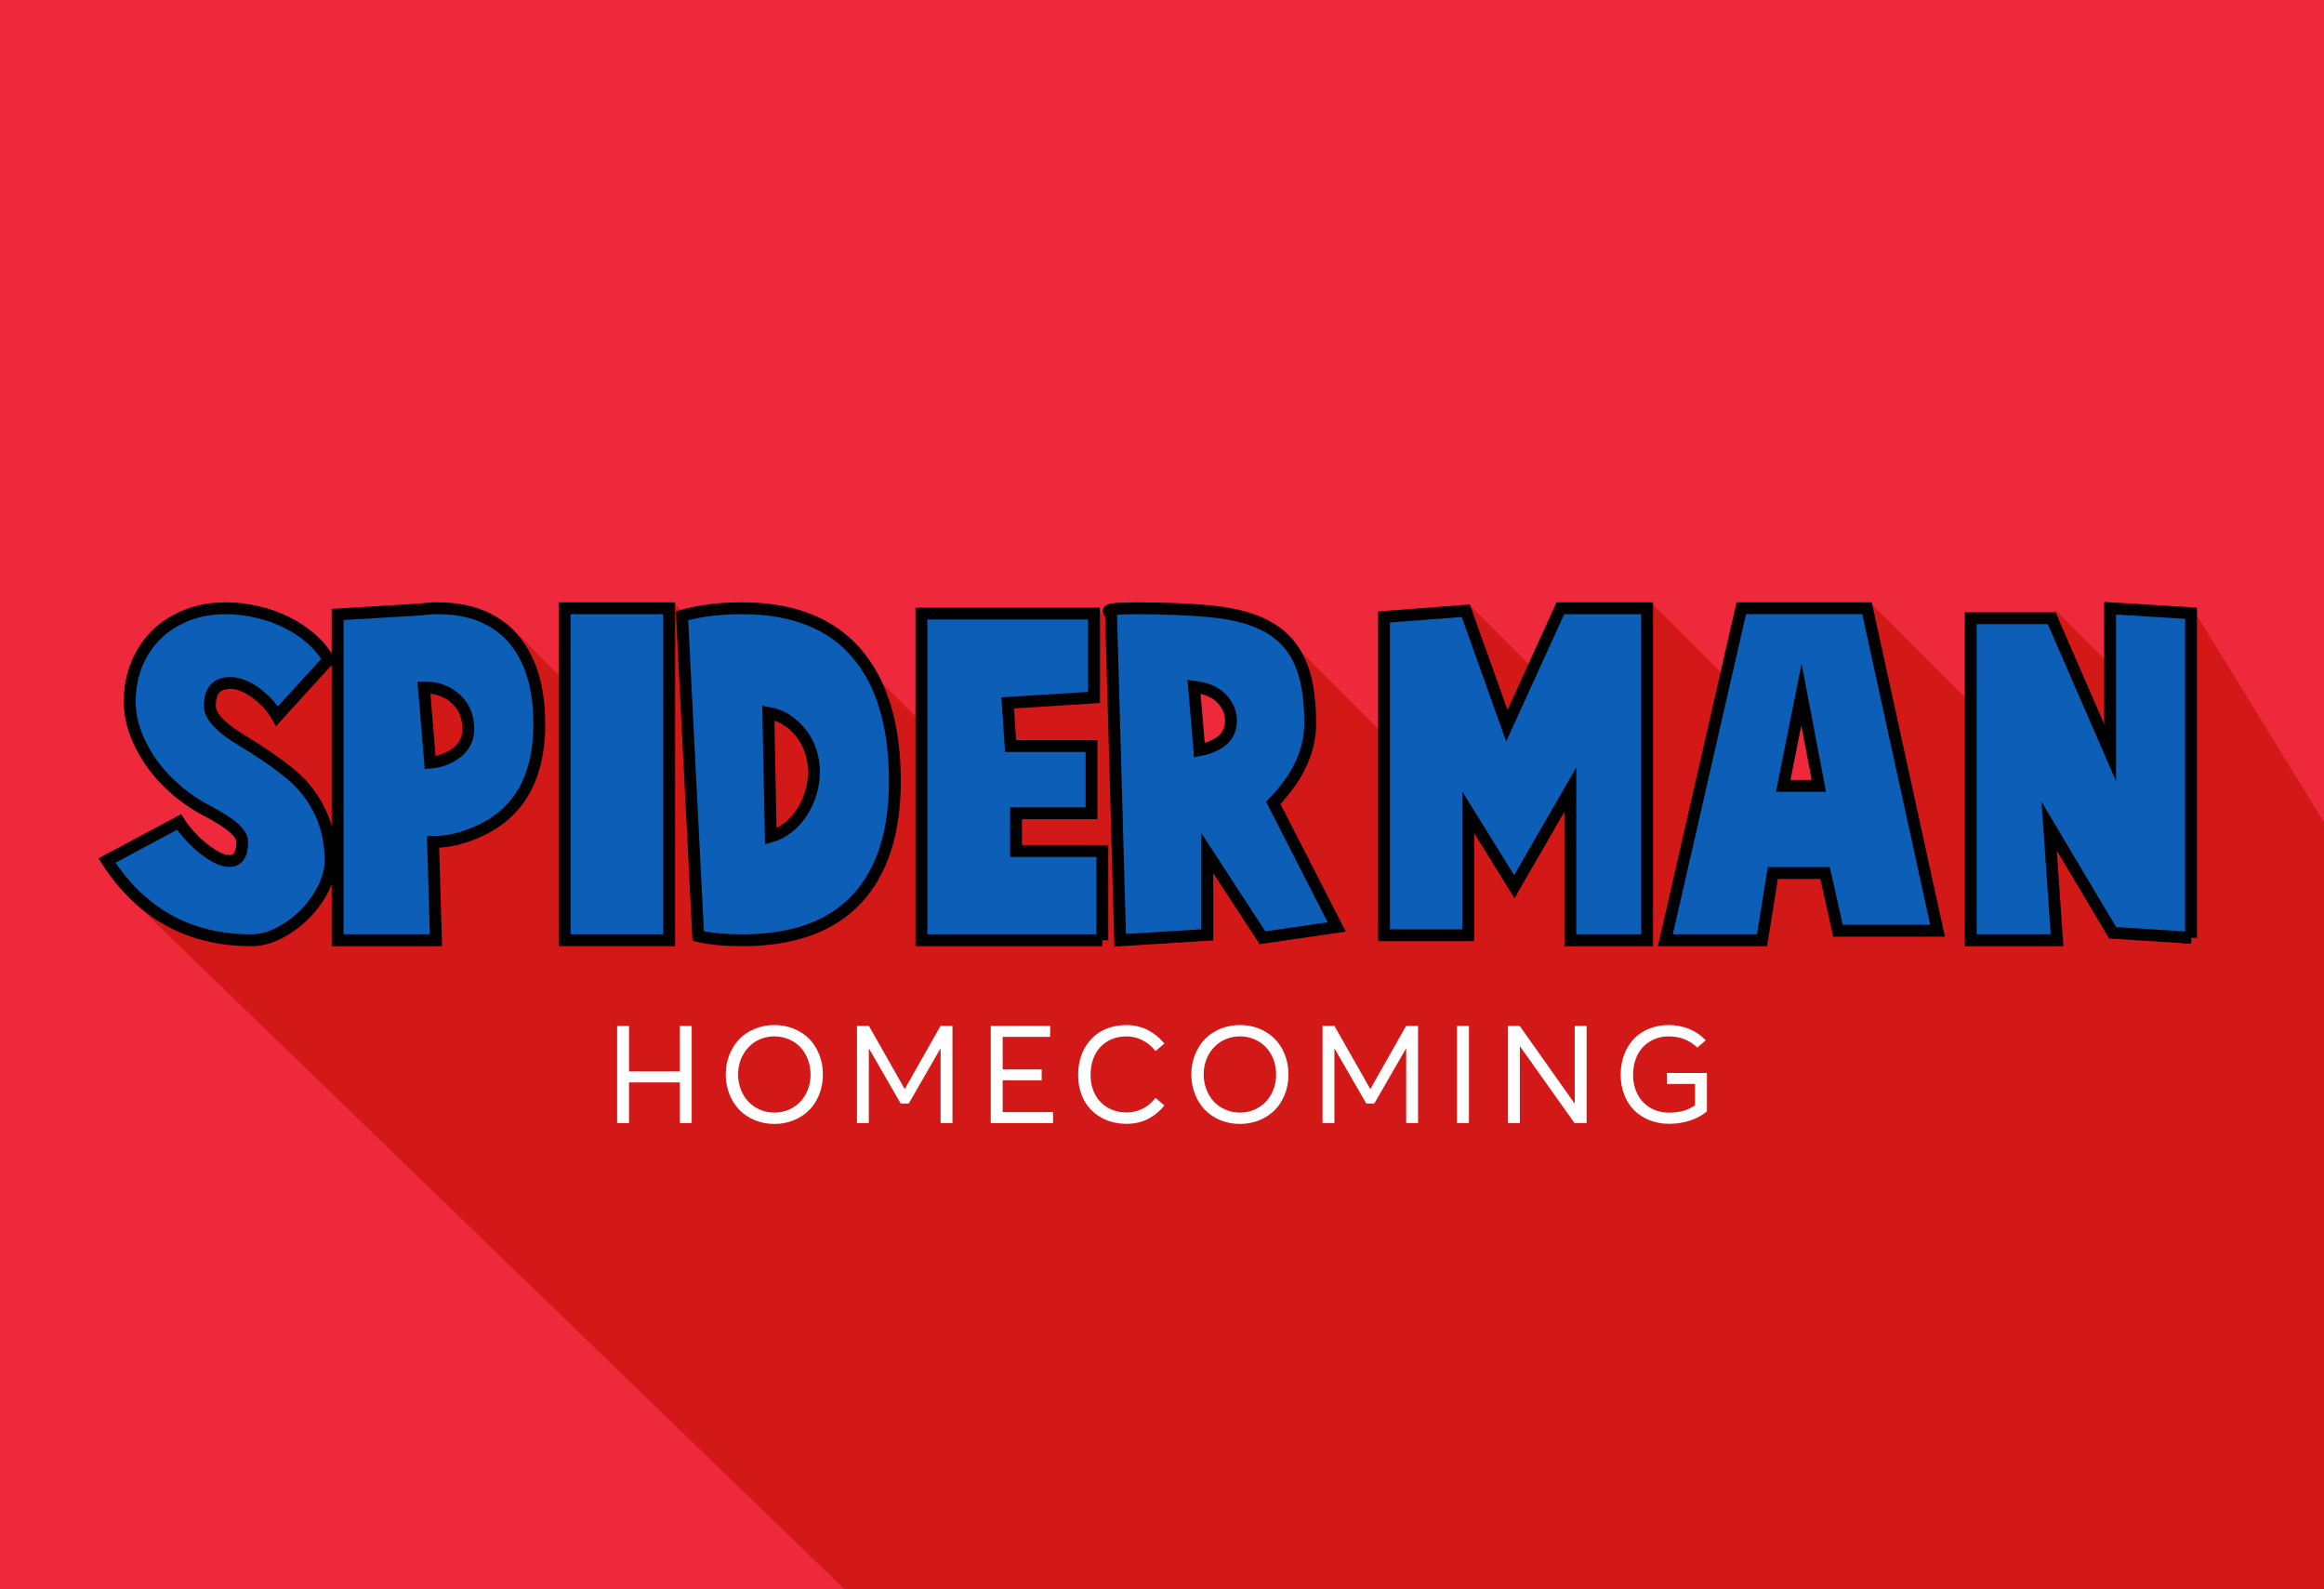 <?xml version="1.0" encoding="utf-8"?>
<!-- Generator: Adobe Illustrator 26.5.0, SVG Export Plug-In . SVG Version: 6.00 Build 0)  -->
<svg version="1.1" id="Capa_1" xmlns="http://www.w3.org/2000/svg" xmlns:xlink="http://www.w3.org/1999/xlink" x="0px" y="0px"
	 viewBox="0 0 392 268" enable-background="new 0 0 392 268" xml:space="preserve">
<g>
	<rect fill="#EE293C" width="392" height="268"/>
	<polygon fill="#D31818" points="369.947,102.784 363.582,119.754 346.612,102.784 346.924,108.712 343.818,104.966 
		333.594,119.752 315.615,101.773 309.761,110.154 315.203,131.108 313.22,131.306 308.963,135.43 294.463,134 292.172,120.639 
		295.194,118.335 278.632,101.773 276.802,116.551 276.104,116.666 268.656,122.794 247.635,101.773 252.956,125.22 262.916,125.22 
		245.374,132.104 238.766,129.222 215.308,105.764 215.808,131.353 212.248,132.503 196.723,128.906 198.732,117.273 
		185.243,102.784 166.352,110.154 166.352,133.851 160.219,136.375 165.088,131.506 137.617,104.034 134.025,117.205 
		140.265,126.497 139.017,126.987 113.671,101.64 110.536,127.506 103.826,120.797 102.328,121.913 85.291,104.876 67.659,108.065 
		67.659,133.247 55.668,109.755 38.394,108.065 33.304,121.567 46.373,139.366 43.375,145.362 31.456,149.798 20.235,149.835 
		142.777,268.344 392.267,268.344 392.267,139.103 	"/>
	<g>
		<g>
			<path fill="#0D5EB6" stroke="#000000" stroke-width="2" stroke-miterlimit="10" d="M55.761,145.129
				c0,1.54-0.409,3.114-1.225,4.724c-0.817,1.61-1.867,3.057-3.149,4.34c-1.284,1.283-2.719,2.333-4.305,3.149
				c-1.587,0.816-3.149,1.225-4.689,1.225c-10.452,0-18.57-4.479-24.355-13.438l12.178-6.509c0.466,0.747,1.05,1.505,1.75,2.274
				s1.435,1.47,2.205,2.1c0.77,0.63,1.55,1.155,2.344,1.575c0.793,0.42,1.516,0.63,2.17,0.63c1.445,0,2.17-1.073,2.17-3.22
				c0-0.513-0.21-1.025-0.63-1.54c-0.42-0.513-0.969-1.015-1.645-1.505c-0.678-0.489-1.447-0.979-2.31-1.47
				c-0.864-0.489-1.739-0.968-2.625-1.435c-1.727-1.025-3.313-2.215-4.759-3.569c-1.447-1.353-2.684-2.799-3.71-4.339
				c-1.026-1.54-1.831-3.138-2.414-4.794c-0.584-1.655-0.875-3.324-0.875-5.004c0-2.333,0.408-4.467,1.225-6.404
				c0.816-1.936,1.936-3.592,3.359-4.969c1.423-1.375,3.126-2.45,5.109-3.219c1.982-0.77,4.14-1.155,6.474-1.155
				c1.819,0,3.615,0.21,5.389,0.63s3.43,1.015,4.97,1.785c1.54,0.77,2.915,1.691,4.129,2.764c1.213,1.074,2.17,2.24,2.87,3.5
				l-8.679,9.519c-0.42-0.746-0.945-1.458-1.575-2.135c-0.63-0.676-1.295-1.271-1.994-1.785c-0.7-0.513-1.424-0.921-2.17-1.225
				c-0.747-0.303-1.446-0.455-2.1-0.455c-2.334,0-3.499,1.284-3.499,3.849c0,1.727,1.749,3.64,5.249,5.739
				c2.52,1.54,4.572,2.894,6.159,4.059c1.585,1.167,2.799,2.169,3.639,3.009C53.987,135.518,55.761,139.95,55.761,145.129z"/>
			<path fill="#0D5EB6" stroke="#000000" stroke-width="2" stroke-miterlimit="10" d="M73.816,102.577
				c5.505,0,9.739,1.691,12.702,5.074c2.963,3.384,4.444,8.201,4.444,14.453c0,9.705-3.966,15.958-11.897,18.756
				c-1.96,0.747-3.967,1.12-6.02,1.12l0.49,16.587H56.949v-54.94l13.928-0.84c0.513-0.046,0.955-0.093,1.329-0.14
				c0.373-0.046,0.676-0.07,0.91-0.07h0.77H73.816z M72.557,128.612c1.726-0.14,3.23-0.711,4.514-1.715
				c1.283-1.002,1.925-2.32,1.925-3.954c0-2.1-0.7-3.791-2.1-5.074c-1.399-1.283-3.149-1.924-5.249-1.924h-0.14L72.557,128.612z"/>
			<path fill="#0D5EB6" stroke="#000000" stroke-width="2" stroke-miterlimit="10" d="M112.869,102.577v55.99H95.232v-55.99H112.869
				z"/>
			<path fill="#0D5EB6" stroke="#000000" stroke-width="2" stroke-miterlimit="10" d="M125.186,102.577
				c8.491,0,14.907,2.508,19.246,7.523c4.34,5.016,6.509,12.237,6.509,21.661c0,8.678-2.158,15.316-6.474,19.912
				c-4.316,4.596-10.743,6.894-19.281,6.894c-1.447,0-2.789-0.058-4.024-0.175c-1.237-0.116-2.369-0.291-3.395-0.525l-2.729-54.03
				C117.977,102.997,121.359,102.577,125.186,102.577z M130.015,141.069c1.119-0.325,2.122-0.851,3.009-1.574
				c0.886-0.723,1.646-1.575,2.275-2.555s1.119-2.053,1.47-3.22c0.35-1.166,0.524-2.355,0.524-3.569c0-1.212-0.187-2.379-0.56-3.499
				c-0.374-1.12-0.91-2.123-1.61-3.01c-0.699-0.886-1.517-1.632-2.449-2.239c-0.934-0.606-1.96-1.003-3.079-1.19L130.015,141.069z"
				/>
			<path fill="#0D5EB6" stroke="#000000" stroke-width="2" stroke-miterlimit="10" d="M185.934,158.566h-30.515v-55.08h29.114
				v14.138l-14.558,0.91l0.49,7.279h13.647v11.338h-12.737v6.369h14.558V158.566z"/>
			<path fill="#0D5EB6" stroke="#000000" stroke-width="2" stroke-miterlimit="10" d="M225.477,156.327l-12.528,1.819l-9.308-14.277
				v13.787l-14.697,0.91l-1.54-55.22c-0.28-0.046-0.42-0.14-0.42-0.28c0-0.326,1.562-0.49,4.689-0.49
				c5.085,0,9.483,0.199,13.192,0.595c3.709,0.397,6.754,1.272,9.133,2.625c2.38,1.354,4.141,3.313,5.284,5.879
				c1.144,2.566,1.715,6.019,1.715,10.358c0,4.619-2.076,9.075-6.229,13.367L225.477,156.327z M202.311,126.512
				c3.545-0.7,5.319-2.355,5.319-4.969v-0.42c-0.141-1.353-0.725-2.52-1.75-3.499c-1.026-0.98-2.52-1.586-4.479-1.82
				L202.311,126.512z"/>
			<path fill="#0D5EB6" stroke="#000000" stroke-width="2" stroke-miterlimit="10" d="M277.825,158.566h-12.948v-25.405
				l-9.448,16.377l-7.769-12.527v20.716h-14.207v-53.68l13.787-1.05l6.929,19.386l9.028-19.806h14.628V158.566z"/>
			<path fill="#0D5EB6" stroke="#000000" stroke-width="2" stroke-miterlimit="10" d="M326.815,156.957h-16.798l-2.169-9.729h-8.818
				l-1.82,11.338h-16.307l12.808-55.99h21.206L326.815,156.957z M306.799,132.531l-2.939-15.397l-3.08,15.397H306.799z"/>
			<path fill="#0D5EB6" stroke="#000000" stroke-width="2" stroke-miterlimit="10" d="M369.577,158.146l-13.229-0.84l-10.708-17.986
				l1.33,19.246h-14.558v-54.31h13.647l9.868,22.676v-24.355l13.648,0.84V158.146z"/>
		</g>
	</g>
	<g>
		<path fill="#FFFFFF" d="M104.093,173.012h2.005v7.68h8.569v-7.68h2.005v16.385h-2.005v-6.858h-8.569v6.858h-2.005V173.012z"/>
		<path fill="#FFFFFF" d="M127.293,188.901c-1.028-0.429-1.897-1.014-2.606-1.757c-0.71-0.743-1.266-1.628-1.667-2.652
			s-0.603-2.123-0.603-3.294s0.201-2.269,0.603-3.294c0.401-1.024,0.957-1.906,1.667-2.646c0.709-0.74,1.578-1.323,2.606-1.752
			c1.028-0.428,2.144-0.642,3.345-0.642c1.142,0,2.215,0.203,3.221,0.608s1.871,0.967,2.596,1.684s1.297,1.597,1.717,2.641
			c0.421,1.043,0.631,2.177,0.631,3.4s-0.21,2.357-0.631,3.401c-0.42,1.043-0.992,1.926-1.717,2.646s-1.59,1.283-2.596,1.688
			s-2.079,0.608-3.221,0.608C129.437,189.543,128.321,189.329,127.293,188.901z M133.02,187.15c0.747-0.319,1.393-0.759,1.937-1.318
			c0.545-0.559,0.975-1.24,1.29-2.044c0.315-0.803,0.473-1.666,0.473-2.59c0-0.923-0.157-1.786-0.473-2.59s-0.745-1.484-1.29-2.044
			c-0.544-0.56-1.189-0.996-1.937-1.312s-1.541-0.474-2.382-0.474c-0.713,0-1.391,0.109-2.032,0.327
			c-0.643,0.218-1.211,0.523-1.706,0.918c-0.496,0.394-0.924,0.855-1.284,1.385s-0.636,1.116-0.827,1.763
			c-0.191,0.646-0.287,1.321-0.287,2.026c0,0.886,0.149,1.722,0.45,2.506c0.3,0.784,0.715,1.466,1.244,2.044
			s1.179,1.036,1.948,1.374s1.601,0.507,2.494,0.507C131.479,187.629,132.272,187.469,133.02,187.15z"/>
		<path fill="#FFFFFF" d="M160.659,173.012v16.385h-2.004v-12.556h-0.034l-5.337,9.256h-1.363l-5.338-9.256h-0.033v12.556h-2.005
			v-16.385h2.016l6.014,10.597h0.067l6.002-10.597H160.659z"/>
		<path fill="#FFFFFF" d="M167.113,173.012h10.022v1.847h-8.007v5.484h6.577v1.847h-6.577v5.36h8.491v1.847h-10.507V173.012z"/>
		<path fill="#FFFFFF" d="M187.477,189.183c-0.811-0.226-1.558-0.567-2.24-1.024c-0.684-0.458-1.276-1.012-1.779-1.661
			s-0.896-1.421-1.177-2.314c-0.282-0.894-0.423-1.861-0.423-2.905c0-0.931,0.113-1.818,0.338-2.663
			c0.226-0.845,0.567-1.616,1.025-2.314s1.01-1.303,1.655-1.812c0.646-0.511,1.407-0.909,2.285-1.194
			c0.879-0.285,1.832-0.428,2.86-0.428c0.773,0,1.526,0.105,2.258,0.315c0.732,0.21,1.459,0.554,2.18,1.03s1.37,1.072,1.948,1.785
			l-1.498,1.25c-0.631-0.788-1.368-1.396-2.213-1.824s-1.736-0.643-2.675-0.643c-1.224,0-2.297,0.278-3.22,0.834
			c-0.924,0.556-1.63,1.323-2.117,2.303c-0.488,0.979-0.732,2.1-0.732,3.361c0,0.766,0.1,1.482,0.299,2.15
			c0.198,0.669,0.48,1.256,0.845,1.763c0.363,0.507,0.795,0.942,1.295,1.307c0.499,0.364,1.057,0.64,1.672,0.827
			s1.269,0.282,1.959,0.282c1.938,0,3.566-0.815,4.888-2.444l1.498,1.262c-0.766,0.953-1.68,1.708-2.742,2.264
			c-1.062,0.555-2.276,0.833-3.644,0.833C189.136,189.521,188.288,189.408,187.477,189.183z"/>
		<path fill="#FFFFFF" d="M205.823,188.901c-1.028-0.429-1.897-1.014-2.606-1.757c-0.71-0.743-1.266-1.628-1.667-2.652
			s-0.603-2.123-0.603-3.294s0.201-2.269,0.603-3.294c0.401-1.024,0.957-1.906,1.667-2.646c0.709-0.74,1.578-1.323,2.606-1.752
			c1.029-0.428,2.144-0.642,3.345-0.642c1.142,0,2.215,0.203,3.221,0.608s1.871,0.967,2.596,1.684s1.297,1.597,1.718,2.641
			c0.42,1.043,0.63,2.177,0.63,3.4s-0.21,2.357-0.63,3.401c-0.421,1.043-0.993,1.926-1.718,2.646s-1.59,1.283-2.596,1.688
			s-2.079,0.608-3.221,0.608C207.967,189.543,206.853,189.329,205.823,188.901z M211.55,187.15c0.747-0.319,1.393-0.759,1.937-1.318
			c0.545-0.559,0.975-1.24,1.29-2.044c0.315-0.803,0.473-1.666,0.473-2.59c0-0.923-0.157-1.786-0.473-2.59s-0.745-1.484-1.29-2.044
			c-0.544-0.56-1.189-0.996-1.937-1.312s-1.541-0.474-2.382-0.474c-0.713,0-1.391,0.109-2.032,0.327
			c-0.643,0.218-1.211,0.523-1.706,0.918c-0.496,0.394-0.924,0.855-1.284,1.385s-0.636,1.116-0.827,1.763
			c-0.191,0.646-0.287,1.321-0.287,2.026c0,0.886,0.149,1.722,0.45,2.506c0.3,0.784,0.715,1.466,1.244,2.044
			s1.179,1.036,1.948,1.374s1.601,0.507,2.494,0.507C210.009,187.629,210.803,187.469,211.55,187.15z"/>
		<path fill="#FFFFFF" d="M239.19,173.012v16.385h-2.005v-12.556h-0.034l-5.337,9.256h-1.363l-5.338-9.256h-0.033v12.556h-2.005
			v-16.385h2.016l6.014,10.597h0.067l6.002-10.597H239.19z"/>
		<path fill="#FFFFFF" d="M245.757,173.012h2.016v16.385h-2.016V173.012z"/>
		<path fill="#FFFFFF" d="M267.62,173.012v16.385h-2.038l-9.178-12.916h-0.045v12.916h-2.005v-16.385h1.982l9.233,13.052h0.046
			v-13.052H267.62z"/>
		<path fill="#FFFFFF" d="M287.914,180.951v6.475c-0.773,0.661-1.716,1.175-2.827,1.543c-1.11,0.367-2.293,0.552-3.547,0.552
			c-1.171,0-2.258-0.195-3.26-0.586c-1.003-0.391-1.866-0.94-2.591-1.649c-0.724-0.71-1.293-1.584-1.706-2.624
			c-0.412-1.04-0.619-2.183-0.619-3.429c0-1.201,0.193-2.318,0.58-3.351s0.928-1.918,1.622-2.657s1.55-1.317,2.567-1.734
			c1.017-0.417,2.13-0.625,3.339-0.625c1.171,0,2.297,0.21,3.378,0.631c1.081,0.42,2.038,1.066,2.872,1.937l-1.431,1.239
			c-1.299-1.262-2.909-1.893-4.831-1.893c-0.855,0-1.653,0.154-2.393,0.462s-1.374,0.738-1.903,1.29s-0.946,1.232-1.25,2.043
			c-0.304,0.812-0.456,1.697-0.456,2.658c0,1.224,0.25,2.321,0.749,3.294c0.499,0.972,1.212,1.734,2.14,2.286
			c0.927,0.552,1.991,0.827,3.192,0.827c1.779,0,3.235-0.417,4.369-1.25v-3.592h-4.752v-1.847H287.914z"/>
	</g>
</g>
</svg>
